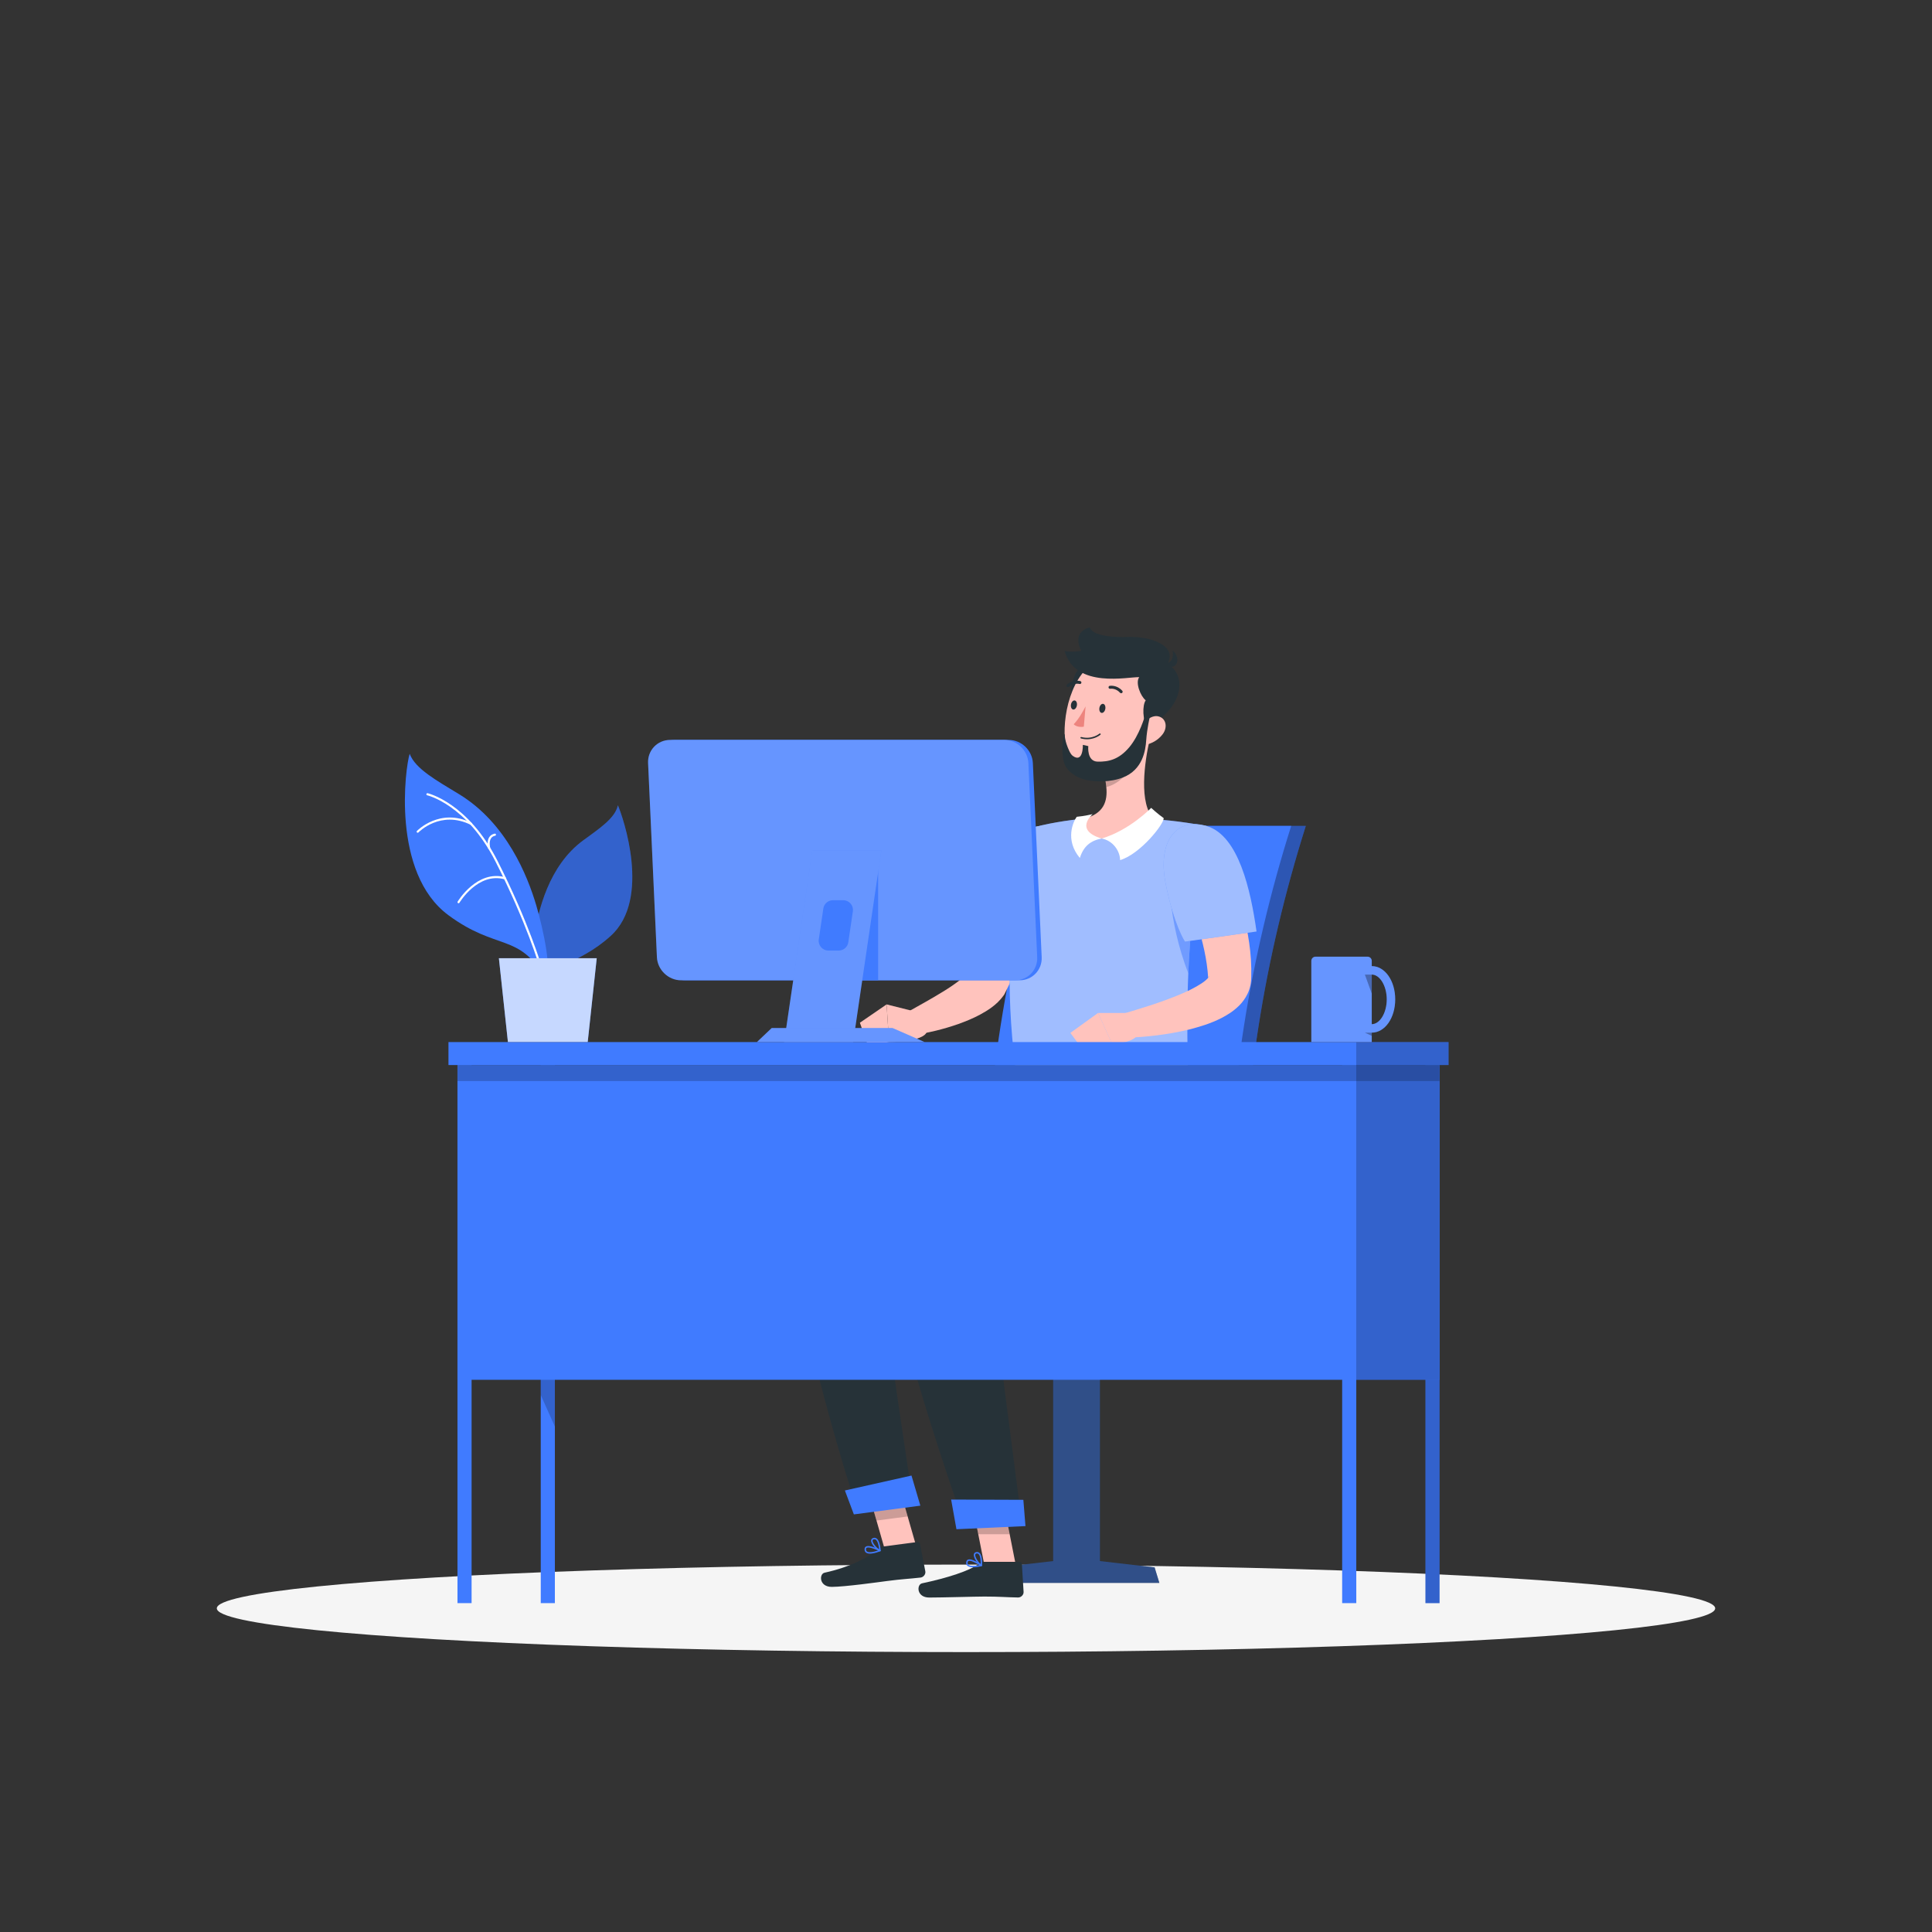 <?xml version="1.0" encoding="utf-8"?>
<!-- Generator: Adobe Illustrator 27.5.0, SVG Export Plug-In . SVG Version: 6.00 Build 0)  -->
<svg version="1.1" xmlns="http://www.w3.org/2000/svg" xmlns:xlink="http://www.w3.org/1999/xlink" x="0px" y="0px"
	 viewBox="0 0 500 500" style="enable-background:new 0 0 500 500;" xml:space="preserve">
<rect x="0" y="0" width="500" height="500" fill="#333333" stroke="none"/>
<g id="Background_Complete">
	<g>
		<!-- <g>
			<rect y="382.398" style="fill:#EBEBEB;" width="500" height="0.25"/>
			<path style="fill:#EBEBEB;" d="M237.014,337.8H43.915c-3.147,0-5.708-2.561-5.708-5.708V60.66c0-3.147,2.561-5.708,5.708-5.708
				h193.099c3.146,0,5.707,2.561,5.707,5.708v271.432C242.721,335.239,240.16,337.8,237.014,337.8z M43.915,55.203
				c-3.01,0-5.458,2.448-5.458,5.458v271.432c0,3.01,2.448,5.458,5.458,5.458h193.099c3.009,0,5.457-2.448,5.457-5.458V60.66
				c0-3.009-2.448-5.458-5.457-5.458H43.915z"/>
			<path style="fill:#EBEBEB;" d="M453.31,337.8H260.212c-3.147,0-5.707-2.561-5.707-5.708V60.66c0-3.147,2.561-5.708,5.707-5.708
				H453.31c3.148,0,5.708,2.561,5.708,5.708v271.432C459.019,335.239,456.458,337.8,453.31,337.8z M260.212,55.203
				c-3.009,0-5.457,2.448-5.457,5.458v271.432c0,3.01,2.448,5.458,5.457,5.458H453.31c3.01,0,5.458-2.448,5.458-5.458V60.66
				c0-3.009-2.448-5.458-5.458-5.458H260.212z"/>
		</g> -->
		<!-- <g>
			<rect x="418.333" y="391.922" style="fill:#EBEBEB;" width="31.568" height="0.25"/>
			<rect x="301.926" y="389.208" style="fill:#EBEBEB;" width="33.408" height="0.25"/>
			<rect x="396.586" y="401.208" style="fill:#EBEBEB;" width="62.433" height="0.25"/>
			<rect x="52.459" y="399.528" style="fill:#EBEBEB;" width="19.235" height="0.25"/>
			<rect x="80.597" y="399.528" style="fill:#EBEBEB;" width="30.292" height="0.25"/>
			<rect x="189.578" y="395.306" style="fill:#EBEBEB;" width="54.556" height="0.25"/>
		</g> -->
	</g>
	<g>
		<!-- <g>
			<g>
				
					<rect x="277.249" y="91.251" transform="matrix(-1 -1.224647e-16 1.224647e-16 -1 702.8809 339.0832)" style="fill:#E6E6E6;" width="148.384" height="156.582"/>
				<path style="fill:#E6E6E6;" d="M261.347,86.183h173.891c0.814,0,1.473,0.66,1.473,1.473l0,0c0,0.813-0.659,1.473-1.473,1.473
					H261.347c-0.814,0-1.473-0.66-1.473-1.473l0,0C259.874,86.843,260.533,86.183,261.347,86.183z"/>
				
					<rect x="270.952" y="91.251" transform="matrix(-1 -1.224647e-16 1.224647e-16 -1 693.6425 339.0832)" style="fill:#F0F0F0;" width="151.738" height="156.582"/>
				
					<rect x="277.249" y="247.832" transform="matrix(-1 -1.224647e-16 1.224647e-16 -1 702.8809 501.5149)" style="fill:#E6E6E6;" width="148.384" height="5.85"/>
				
					<rect x="260.463" y="247.832" transform="matrix(-1 -1.224647e-16 1.224647e-16 -1 672.664 501.5149)" style="fill:#F0F0F0;" width="151.738" height="5.85"/>
				
					<rect x="277.345" y="102.487" transform="matrix(-1.836970e-16 1 -1 -1.836970e-16 516.363 -177.2797)" style="fill:#FAFAFA;" width="138.952" height="134.109"/>
				<polygon style="fill:#FFFFFF;" points="383.432,239.018 331.696,100.065 307.273,100.065 359.009,239.018 				"/>
				<polygon style="fill:#FFFFFF;" points="353.763,239.018 302.027,100.065 292.506,100.065 344.242,239.018 				"/>
				
					<rect x="210.85" y="168.982" transform="matrix(-1.836970e-16 1 -1 -1.836970e-16 449.8683 -110.785)" style="fill:#E6E6E6;" width="138.952" height="1.119"/>
			</g>
			<g style="opacity:0.6;">
				<polygon style="fill:#F0F0F0;" points="314.619,225.181 264.119,225.184 266.988,83.352 317.488,83.349 				"/>
				<polygon style="fill:#E6E6E6;" points="334.292,225.18 294.947,225.183 297.816,83.35 337.16,83.348 				"/>
				<polygon style="fill:#F0F0F0;" points="365.12,225.178 314.619,225.181 317.488,83.349 367.989,83.346 				"/>
				<polygon style="fill:#E6E6E6;" points="384.792,225.177 345.448,225.18 348.317,83.347 387.661,83.345 				"/>
				<polygon style="fill:#F0F0F0;" points="415.621,225.175 365.12,225.178 367.989,83.346 418.489,83.343 				"/>
			</g>
		</g> -->
		<!-- <g>
			<g>
				
					<rect x="77.799" y="83.2" transform="matrix(-1.836970e-16 1 -1 -1.836970e-16 303.8329 -2.4321)" style="fill:#EBEBEB;" width="150.667" height="135"/>
				
					<rect x="145.91" y="150.089" transform="matrix(-1.836970e-16 1 -1 -1.836970e-16 371.9441 -70.5434)" style="fill:#E0E0E0;" width="150.667" height="1.222"/>
				
					<rect x="95.633" y="85.367" transform="matrix(-1 -1.224647e-16 1.224647e-16 -1 306.2654 301.4006)" style="fill:#F5F5F5;" width="115" height="130.667"/>
			</g>
			
				<rect x="157.384" y="175.034" transform="matrix(-1 -1.224647e-16 1.224647e-16 -1 347.1528 395.4007)" style="fill:#FFFFFF;" width="32.385" height="45.333"/>
			<polygon style="fill:#FFFFFF;" points="118.419,224.327 150.804,224.327 153.133,178.993 120.748,178.993 			"/>
			<polygon style="fill:#FFFFFF;" points="90.21,168.188 122.595,168.188 124.924,122.854 92.539,122.854 			"/>
			
				<rect x="190.071" y="92.534" transform="matrix(-0.999 -0.0438 0.0438 -0.999 400.0537 228.7347)" style="fill:#FFFFFF;" width="24.928" height="34.895"/>
			
				<rect x="90.962" y="78.534" transform="matrix(-0.999 -0.0438 0.0438 -0.999 202.5462 196.4038)" style="fill:#FFFFFF;" width="24.928" height="34.895"/>
			
				<rect x="190.071" y="133.253" transform="matrix(0.9999 0.0132 -0.0132 0.9999 2.0078 -2.6616)" style="fill:#FFFFFF;" width="24.928" height="34.895"/>
			
				<rect x="130.972" y="91.738" transform="matrix(-0.9996 0.0289 -0.0289 -0.9996 318.4267 252.8108)" style="fill:#FFFFFF;" width="52.824" height="73.944"/>
		</g> -->
		<!-- <g>
			<g>
				
					<rect x="21.01" y="285.441" transform="matrix(-1.836970e-16 1 -1 -1.836970e-16 403.4084 222.9892)" style="fill:#F0F0F0;" width="138.399" height="55.515"/>
				
					<rect x="69.839" y="243.13" transform="matrix(-1.836970e-16 1 -1 -1.836970e-16 358.0503 177.631)" style="fill:#E6E6E6;" width="40.74" height="49.42"/>
				
					<rect x="69.839" y="287.527" transform="matrix(-1.836970e-16 1 -1 -1.836970e-16 402.4472 222.028)" style="fill:#E6E6E6;" width="40.74" height="49.42"/>
				
					<rect x="69.84" y="331.924" transform="matrix(-1.836970e-16 1 -1 -1.836970e-16 446.8443 266.4251)" style="fill:#E6E6E6;" width="40.74" height="49.42"/>
				
					<rect x="54.849" y="258.121" transform="matrix(-1.836970e-16 1 -1 -1.836970e-16 343.0594 192.6219)" style="fill:#E0E0E0;" width="40.74" height="19.439"/>
				
					<rect x="54.849" y="302.518" transform="matrix(-1.836970e-16 1 -1 -1.836970e-16 387.4564 237.0189)" style="fill:#E0E0E0;" width="40.74" height="19.439"/>
				
					<rect x="54.849" y="346.915" transform="matrix(-1.836970e-16 1 -1 -1.836970e-16 431.8535 281.416)" style="fill:#E0E0E0;" width="40.74" height="19.439"/>
				
					<rect x="56.304" y="305.662" transform="matrix(-1.836970e-16 1 -1 -1.836970e-16 438.7026 187.6951)" style="fill:#F5F5F5;" width="138.399" height="15.074"/>
			</g>
			<g>
				
					<rect x="80.361" y="285.441" transform="matrix(-1.836970e-16 1 -1 -1.836970e-16 462.7592 163.6384)" style="fill:#F0F0F0;" width="138.399" height="55.515"/>
				
					<rect x="129.19" y="243.13" transform="matrix(-1.836970e-16 1 -1 -1.836970e-16 417.4011 118.2803)" style="fill:#E6E6E6;" width="40.74" height="49.42"/>
				
					<rect x="129.19" y="287.527" transform="matrix(-1.836970e-16 1 -1 -1.836970e-16 461.7981 162.6772)" style="fill:#E6E6E6;" width="40.74" height="49.42"/>
				
					<rect x="129.19" y="331.924" transform="matrix(-1.836970e-16 1 -1 -1.836970e-16 506.1951 207.0743)" style="fill:#E6E6E6;" width="40.74" height="49.42"/>
				
					<rect x="114.199" y="258.121" transform="matrix(-1.836970e-16 1 -1 -1.836970e-16 402.4102 133.2711)" style="fill:#E0E0E0;" width="40.74" height="19.439"/>
				
					<rect x="114.199" y="302.518" transform="matrix(-1.836970e-16 1 -1 -1.836970e-16 446.8072 177.6681)" style="fill:#E0E0E0;" width="40.74" height="19.439"/>
				
					<rect x="114.199" y="346.915" transform="matrix(-1.836970e-16 1 -1 -1.836970e-16 491.2043 222.0652)" style="fill:#E0E0E0;" width="40.74" height="19.439"/>
				
					<rect x="115.655" y="305.662" transform="matrix(-1.836970e-16 1 -1 -1.836970e-16 498.0535 128.3442)" style="fill:#F5F5F5;" width="138.399" height="15.074"/>
			</g>
			<path style="fill:#F0F0F0;" d="M106.026,324.603c0,4.421-5.714,8.005-12.762,8.005c-7.048,0-12.762-3.584-12.762-8.005H106.026z"
				/>
			<path style="fill:#F0F0F0;" d="M106.026,318.619c0,4.421-5.714,8.005-12.762,8.005c-7.048,0-12.762-3.584-12.762-8.005H106.026z"
				/>
			<path style="fill:#FAFAFA;" d="M166.997,280.206c0,4.421-7.144,8.005-15.956,8.005c-8.812,0-15.956-3.584-15.956-8.005H166.997z"
				/>
			<path style="fill:#FAFAFA;" d="M166.997,274.222c0,4.421-7.144,8.005-15.956,8.005c-8.812,0-15.956-3.584-15.956-8.005H166.997z"
				/>
			
				<rect x="128.205" y="342.138" transform="matrix(-1 -1.224647e-16 1.224647e-16 -1 296.5379 719.1427)" style="fill:#F0F0F0;" width="40.128" height="34.867"/>
			<rect x="168.333" y="342.138" style="fill:#E0E0E0;" width="5.938" height="34.867"/>
			
				<rect x="68.854" y="253.344" transform="matrix(-1 -1.224647e-16 1.224647e-16 -1 177.8362 541.5546)" style="fill:#F0F0F0;" width="40.128" height="34.867"/>
			<rect x="108.982" y="253.344" style="fill:#E0E0E0;" width="5.938" height="34.867"/>
		</g> -->
		<!-- <g>
			
				<rect x="267.623" y="309.142" transform="matrix(-1 -1.224647e-16 1.224647e-16 -1 543.0319 691.539)" style="fill:#E6E6E6;" width="7.786" height="73.255"/>
			
				<rect x="265.539" y="309.142" transform="matrix(-1 -1.224647e-16 1.224647e-16 -1 535.6646 691.539)" style="fill:#F0F0F0;" width="4.586" height="73.255"/>
			<rect x="264.119" y="309.142" style="fill:#F0F0F0;" width="110.573" height="8.114"/>
			
				<rect x="424.133" y="309.142" transform="matrix(-1 -1.224647e-16 1.224647e-16 -1 856.0523 691.539)" style="fill:#E6E6E6;" width="7.786" height="73.255"/>
			
				<rect x="422.673" y="309.142" transform="matrix(-1 -1.224647e-16 1.224647e-16 -1 849.933 691.539)" style="fill:#F0F0F0;" width="4.586" height="73.255"/>
			<rect x="378.024" y="309.142" style="fill:#E6E6E6;" width="55.287" height="8.114"/>
			
				<rect x="375.355" y="309.142" transform="matrix(-1 -1.224647e-16 1.224647e-16 -1 758.4969 691.539)" style="fill:#E6E6E6;" width="7.786" height="73.255"/>
			
				<rect x="373.272" y="309.142" transform="matrix(-1 -1.224647e-16 1.224647e-16 -1 751.1295 691.539)" style="fill:#F0F0F0;" width="4.586" height="73.255"/>
		</g> -->
	</g>
</g>
<g id="Background_Simple" style="display:none;">
	<g style="display:inline;">
		<g>
			<path style="fill:#407BFF;" d="M57.967,278.185c12.345,14.052,43.191,27.572,62.872,26.229
				c25.131-1.714,28.662-18.796,48.203-24.885c52.767-16.443,94.097,14.422,139.055,38.972
				c99.637,54.409,192.841-30.926,104.414-120.967c-53.154-54.123-178.211-115.892-218.998-19.275
				c-17.629,41.76,4.746,51.053-51.669,46.596C119.582,223.097,2.05,214.539,57.967,278.185z"/>
		</g>
		<path style="opacity:0.9;fill:#FFFFFF;" d="M57.967,278.185c12.345,14.052,43.191,27.572,62.872,26.229
			c25.131-1.714,28.662-18.796,48.203-24.885c52.767-16.443,94.097,14.422,139.055,38.972
			c99.637,54.409,192.841-30.926,104.414-120.967c-53.154-54.123-178.211-115.892-218.998-19.275
			c-17.629,41.76,4.746,51.053-51.669,46.596C119.582,223.097,2.05,214.539,57.967,278.185z"/>
	</g>
</g>
<g id="Shadow_1_">
	<ellipse id="_x3C_Path_x3E__97_" style="fill:#F5F5F5;" cx="250" cy="416.238" rx="193.889" ry="11.323"/>
</g>
<g id="Character_1_">
	<g>
		<g>
			<g>
				<polygon style="fill:#263238;" points="298.811,405.635 284.666,404.003 284.666,322.893 272.551,322.893 272.551,404.003 
					258.407,405.635 257.179,409.657 300.038,409.657 				"/>
				<polygon style="opacity:0.4;fill:#407BFF;" points="298.811,405.635 284.666,404.003 284.666,322.893 272.551,322.893 
					272.551,404.003 258.407,405.635 257.179,409.657 300.038,409.657 				"/>
			</g>
			<g>
				<g>
					<g>
						<path style="fill:#407BFF;" d="M274.95,213.747c20.997,0,41.994,0,62.991,0c-10.797,34.162-16.284,68.963-16.259,103.125
							c-20.997,0-41.994,0-62.991,0C258.666,282.71,264.153,247.909,274.95,213.747z"/>
						<path style="opacity:0.3;" d="M274.95,213.747c20.997,0,41.994,0,62.991,0c-10.797,34.162-16.284,68.963-16.259,103.125
							c-20.997,0-41.994,0-62.991,0C258.666,282.71,264.153,247.909,274.95,213.747z"/>
					</g>
					<path style="fill:#407BFF;" d="M271.168,213.747c20.997,0,41.994,0,62.992,0c-10.797,34.162-16.284,68.963-16.259,103.125
						c-20.997,0-41.994,0-62.991,0C254.885,282.71,260.371,247.909,271.168,213.747z"/>
				</g>
				<g>
					<path style="fill:#407BFF;" d="M307.271,326.548h-89.18l0,0c3.746-8.156,10.565-13.16,17.931-13.16h65.204L307.271,326.548z"/>
					<g>
						<path style="fill:#407BFF;" d="M325.386,326.548h-43.06l0,0c3.746-8.156,10.565-13.16,17.931-13.16h15.239
							C322.864,313.389,326.511,317.644,325.386,326.548L325.386,326.548z"/>
						<path style="opacity:0.3;" d="M325.386,326.548h-43.06l0,0c3.746-8.156,10.565-13.16,17.931-13.16h15.239
							C322.864,313.389,326.511,317.644,325.386,326.548L325.386,326.548z"/>
					</g>
				</g>
			</g>
		</g>
		<g>
			<g>
				<g>
					<polygon style="fill:#FFC3BD;" points="237.446,401.311 229.377,402.371 224.127,384.09 232.196,383.03 					"/>
					<path style="fill:#263238;" d="M228.365,400.262l9.056-1.19c0.329-0.043,0.608,0.153,0.67,0.472l1.38,7.107
						c0.143,0.737-0.462,1.532-1.223,1.619c-3.16,0.36-4.69,0.372-8.673,0.895c-2.45,0.322-10.876,1.499-14.288,1.517
						c-3.338,0.019-3.334-3.356-1.889-3.669c6.477-1.406,11.603-3.988,13.644-6.074C227.41,400.564,227.883,400.325,228.365,400.262
						z"/>
					<g>
						<polygon style="opacity:0.2;" points="232.199,383.035 224.127,384.095 226.837,393.517 234.909,392.457 						"/>
					</g>
					<path style="fill:#263238;" d="M263.924,284.102c0,0-63.259,4.529-60.706,27.702c3.669,33.309,18.04,77.046,18.04,77.046
						l14.676-2.521c0,0-6.184-40.351-9.447-66.305c15.785-6.544,58.58-0.278,63.607-13.906c4.112-11.149,1.889-22.016,1.889-22.016
						H263.924z"/>
					<path style="opacity:0.3;" d="M233.103,303.394c0,0,1.535,6.887,2.588,14.366c-0.044,0.011-0.099,0.011-0.143,0.022
						c-0.548,0.077-1.097,0.165-1.623,0.252c-0.274,0.055-0.559,0.099-0.822,0.154c-0.318,0.055-0.625,0.121-0.932,0.176
						c-1.349,0.274-2.61,0.592-3.761,0.965c-0.296,0.088-0.57,0.186-0.844,0.285c-0.373,0.121-0.735,0.263-1.075,0.406
						c0.373,2.972,1.65,6.909,1.661,10.33C214.077,313.724,225.678,303.394,233.103,303.394z"/>
					<polygon style="fill:#407BFF;" points="238.189,389.664 220.981,391.924 218.657,385.733 235.893,381.873 					"/>
					<path style="fill:#407BFF;" d="M225.692,402.041c0.744-0.098,1.548-0.359,2.11-0.57c0.07-0.026,0.118-0.091,0.122-0.166
						c0.004-0.075-0.036-0.145-0.102-0.179c-0.281-0.145-2.768-1.405-3.701-0.889c-0.217,0.119-0.344,0.323-0.368,0.589
						c-0.04,0.439,0.085,0.772,0.369,0.988C224.485,402.09,225.068,402.123,225.692,402.041z M227.25,401.267
						c-1.404,0.477-2.472,0.572-2.897,0.247c-0.176-0.134-0.249-0.348-0.221-0.654c0.013-0.141,0.068-0.234,0.173-0.291
						C224.807,400.291,226.237,400.794,227.25,401.267z"/>
					<path style="fill:#407BFF;" d="M227.761,401.481c0.029-0.004,0.058-0.015,0.083-0.032c0.053-0.037,0.084-0.099,0.081-0.165
						c-0.005-0.099-0.128-2.441-1.045-3.118c-0.247-0.182-0.527-0.235-0.831-0.158c-0.365,0.093-0.581,0.327-0.607,0.658
						c-0.07,0.904,1.353,2.428,2.218,2.801C227.693,401.482,227.727,401.486,227.761,401.481z M226.23,398.359
						c0.156-0.02,0.296,0.016,0.425,0.112c0.547,0.403,0.787,1.723,0.866,2.491c-0.779-0.5-1.747-1.673-1.7-2.266
						c0.008-0.113,0.053-0.252,0.322-0.32C226.173,398.368,226.202,398.363,226.23,398.359z"/>
				</g>
				<path style="fill:#FFC3BD;" d="M272.681,221.55c-0.706,3.136-1.546,6.056-2.397,9.057c-0.878,2.974-1.817,5.932-2.849,8.867
					c-1.016,2.94-2.133,5.86-3.328,8.761c-1.19,2.906-2.52,5.781-3.949,8.639l-0.254,0.507l-0.105,0.148
					c-1.082,1.526-2.139,2.419-3.154,3.18c-1.018,0.75-1.993,1.325-2.956,1.847c-1.922,1.044-3.82,1.786-5.701,2.473
					c-1.891,0.659-3.773,1.215-5.669,1.682c-1.91,0.46-3.772,0.852-5.772,1.119l-1.853-5.816l4.743-2.667
					c1.572-0.894,3.126-1.785,4.607-2.711c1.488-0.901,2.909-1.869,4.141-2.81c0.612-0.47,1.177-0.953,1.59-1.396
					c0.41-0.431,0.705-0.852,0.647-0.888l-0.359,0.655c1.083-2.661,2.084-5.385,3.054-8.144c0.939-2.774,1.853-5.568,2.723-8.39
					c0.853-2.827,1.702-5.662,2.513-8.512c0.832-2.824,1.596-5.751,2.351-8.499L272.681,221.55z"/>
				<g>
					<path style="fill:#407BFF;" d="M259.46,219.383c-6.611,7.587-10.983,18.202-10.983,18.202l17.282,10.41
						c4.991-6.082,11.216-22.174,11.472-27.605C277.624,212.049,266.583,211.208,259.46,219.383z"/>
					<path style="opacity:0.5;fill:#FFFFFF;" d="M259.46,219.383c-6.611,7.587-10.983,18.202-10.983,18.202l17.282,10.41
						c4.991-6.082,11.216-22.174,11.472-27.605C277.624,212.049,266.583,211.208,259.46,219.383z"/>
				</g>
				<path style="opacity:0.5;fill:#407BFF;" d="M265.55,227.123c-3.772,3.169-6.448,9.76-7.622,16.153l7.83,4.716
					c2.467-3.005,5.242-8.455,7.446-13.873C271.439,228.746,268.884,224.316,265.55,227.123z"/>
				<g>
					<polygon style="fill:#FFC3BD;" points="263.106,406.177 254.976,406.177 251.252,387.349 259.382,387.349 					"/>
					<path style="fill:#263238;" d="M254.724,404.2l9.134,0c0.332,0,0.583,0.231,0.603,0.555l0.443,7.227
						c0.046,0.749-0.657,1.459-1.423,1.446c-3.18-0.055-4.699-0.242-8.716-0.242c-2.471,0-10.854,0.257-14.266,0.257
						c-3.338,0-3.315-3.374-1.869-3.68c6.485-1.37,12.398-3.26,14.694-5.063C253.737,404.375,254.237,404.2,254.724,404.2z"/>
					<g>
						<polygon style="opacity:0.2;" points="259.385,387.354 251.251,387.354 253.175,397.059 261.308,397.059 						"/>
					</g>
					<path style="fill:#263238;" d="M279.852,284.102c0,0-53.605,4.527-52.286,27.804c1.444,25.49,22.08,82.81,22.08,82.81h14.891
						c0,0-6.733-51.861-9.995-77.814c15.108,0,46.454,2.845,51.481-10.784c4.112-11.149,1.432-21.601,1.432-21.601L279.852,284.102z
						"/>
					<polygon style="fill:#407BFF;" points="265.389,394.953 247.527,395.763 246.152,388.086 264.842,388.154 					"/>
					<path style="fill:#407BFF;" d="M251.842,405.616c0.751,0,1.582-0.155,2.167-0.291c0.073-0.017,0.129-0.075,0.143-0.148
						c0.014-0.074-0.017-0.148-0.078-0.191c-0.26-0.181-2.561-1.754-3.554-1.364c-0.23,0.09-0.383,0.275-0.441,0.537
						c-0.096,0.43-0.017,0.776,0.237,1.028C250.639,405.507,251.212,405.616,251.842,405.616z M253.487,405.051
						c-1.454,0.29-2.525,0.245-2.905-0.133c-0.157-0.156-0.201-0.377-0.134-0.677c0.031-0.138,0.098-0.223,0.209-0.266
						C251.192,403.765,252.544,404.45,253.487,405.051z"/>
					<path style="fill:#407BFF;" d="M253.965,405.33c0.029,0,0.059-0.007,0.087-0.021c0.058-0.03,0.096-0.087,0.102-0.153
						c0.008-0.099,0.191-2.438-0.63-3.228c-0.221-0.213-0.492-0.302-0.803-0.264c-0.374,0.045-0.618,0.249-0.687,0.573
						c-0.188,0.887,1.025,2.584,1.835,3.066C253.899,405.322,253.932,405.33,253.965,405.33z M252.854,402.035
						c0.157,0,0.291,0.055,0.407,0.167c0.49,0.471,0.556,1.811,0.534,2.583c-0.707-0.597-1.514-1.886-1.391-2.468
						c0.023-0.111,0.086-0.242,0.361-0.276C252.797,402.036,252.826,402.035,252.854,402.035z"/>
				</g>
				<path style="fill:#FFC3BD;" d="M238.538,262.218l-9.087-2.279l0.636,9.72c0,0,8.981,0.024,9.768-2.647L238.538,262.218z"/>
				<polygon style="fill:#FFC3BD;" points="222.539,264.681 224.682,270.781 230.087,269.66 229.451,259.939 				"/>
				<g>
					<path style="fill:#407BFF;" d="M263.973,284.518h43.482c0.307-3.882-0.592-16.515,0.077-32.603
						c0.45-10.802,1.612-23.161,4.321-35.465c0.198-0.878,0.395-1.744,0.603-2.621c0,0-2.204-0.45-5.362-0.91
						c-2.621-0.384-5.911-0.779-9.135-0.932c-5.549-0.263-13.587-0.438-18.478,0c-2.84,0.264-5.615,0.735-7.83,1.163
						c-2.829,0.57-4.496,1.058-4.496,1.058S256.439,238.799,263.973,284.518z"/>
					<path style="opacity:0.5;fill:#FFFFFF;" d="M263.973,284.518h43.482c0.307-3.882-0.592-16.515,0.077-32.603
						c0.45-10.802,1.612-23.161,4.321-35.465c0.198-0.878,0.395-1.744,0.603-2.621c0,0-2.204-0.45-5.362-0.91
						c-2.621-0.384-5.911-0.779-9.135-0.932c-5.549-0.263-13.587-0.438-18.478,0c-2.84,0.264-5.615,0.735-7.83,1.163
						c-2.829,0.57-4.496,1.058-4.496,1.058S256.439,238.799,263.973,284.518z"/>
				</g>
				<path style="opacity:0.5;fill:#407BFF;" d="M307.531,251.918c0.45-10.802,1.612-23.161,4.321-35.465
					c-2.906-0.252-7.874,0.033-8.696,4.727C302.267,226.224,302.205,238.006,307.531,251.918z"/>
				<path style="fill:#FFC3BD;" d="M315.222,219.456c0.413,0.771,0.706,1.353,1.036,2.021c0.319,0.648,0.609,1.301,0.901,1.951
					c0.579,1.303,1.129,2.613,1.652,3.935c1.031,2.648,1.941,5.351,2.69,8.123c0.76,2.768,1.373,5.603,1.784,8.509
					c0.422,2.906,0.627,5.888,0.528,8.939l-0.007,0.285l-0.031,0.566c-0.022,0.404-0.091,0.798-0.165,1.192
					c-0.162,0.777-0.414,1.517-0.723,2.165c-0.62,1.31-1.407,2.307-2.185,3.091c-1.569,1.549-3.102,2.453-4.568,3.22
					c-2.935,1.502-5.751,2.3-8.535,3.017c-2.79,0.667-5.546,1.145-8.304,1.486c-2.772,0.333-5.474,0.561-8.316,0.6l-0.822-6.049
					c4.942-1.46,10.017-3.006,14.616-4.892c2.292-0.921,4.508-2.003,6.223-3.139c0.845-0.557,1.54-1.183,1.805-1.583
					c0.127-0.194,0.13-0.295,0.056-0.205c-0.031,0.042-0.087,0.139-0.121,0.261c-0.026,0.063-0.029,0.129-0.048,0.199
					c-0.007,0.018-0.006,0.108-0.009,0.066l-0.015-0.216c-0.268-4.589-1.391-9.361-2.878-14.063
					c-0.761-2.35-1.603-4.697-2.531-7.016c-0.456-1.162-0.937-2.316-1.439-3.454l-0.765-1.69l-0.731-1.573L315.222,219.456z"/>
				<g>
					<path style="fill:#407BFF;" d="M312.455,213.829c-7.915-2.5-12.981,3.829-10.791,14.805c2.19,10.976,5.006,15.059,5.006,15.059
						l18.52-2.621C323.667,230.312,320.56,216.389,312.455,213.829z"/>
					<path style="opacity:0.5;fill:#FFFFFF;" d="M312.455,213.829c-7.915-2.5-12.981,3.829-10.791,14.805
						c2.19,10.976,5.006,15.059,5.006,15.059l18.52-2.621C323.667,230.312,320.56,216.389,312.455,213.829z"/>
				</g>
				<path style="fill:#FFC3BD;" d="M297.563,191.26l-4.946,4.102l-6.733,5.592c0.197,0.91,0.351,1.832,0.428,2.72
					c0.362,3.651-0.581,6.975-5.955,8.246c0,0-5.282,4.939,5.286,5.088c10.569,0.148,13.027-4.978,13.027-4.978
					C294.646,208.061,296.192,197.215,297.563,191.26z"/>
				<g>
					<path style="fill:#FFFFFF;" d="M297.924,209.071c0,0-5.529,5.773-12.809,7.94c2.81,0.508,4.722,3.09,4.767,5.585
						c5.229-1.554,11.436-9.417,11.27-10.877C299.57,210.624,297.924,209.071,297.924,209.071z"/>
				</g>
				<g>
					<path style="fill:#FFFFFF;" d="M282.773,210.698c0,0-4.938,4.146,2.342,6.313c-2.81,0.508-4.691,1.953-5.651,5.037
						c-3.949-4.706-1.68-9.477-0.809-10.661C280.573,211.226,282.773,210.698,282.773,210.698z"/>
				</g>
				<path style="opacity:0.2;" d="M285.884,200.954c0.198,0.91,0.351,1.832,0.428,2.72c2.511-0.505,5.867-3.181,6.218-5.747
					c0.132-0.965,0.154-1.897,0.088-2.566L285.884,200.954z"/>
				<path style="fill:#263238;" d="M279.434,172.994c-3.327,2.741-2.72,13.382,0.462,12.404
					C283.078,184.42,284.909,168.484,279.434,172.994z"/>
				<path style="fill:#FFC3BD;" d="M299.602,182.695c-1.719,7.906-2.323,12.606-6.993,16.214
					c-7.024,5.427-16.333,0.606-17.015-7.571c-0.614-7.36,2.301-19.052,10.618-21.291
					C294.406,167.842,301.322,174.789,299.602,182.695z"/>
				<path style="fill:#263238;" d="M296.966,188.119c-1.279-1.575-1.371-5.596-0.457-6.875c-1.371-1.097-2.737-4.613-1.675-5.985
					c-2.683-0.183-16.552,3.152-19.319-6.81c1.437,0.457,4.348,0,4.348,0s-2.82-4.691,2.176-6.092
					c0.731,2.376,6.762,2.616,9.748,2.498c6.136-0.244,13.125,2.309,10.296,7.067C306.593,173.872,307.324,182.566,296.966,188.119z
					"/>
				<path style="fill:#263238;" d="M301.018,171.602c0,0,3.061,0.64,2.467-3.267C305.976,170.483,304.376,174.39,301.018,171.602z"
					/>
				<path style="fill:#FFC3BD;" d="M300.889,190.025c-1.16,1.523-2.856,2.427-4.342,2.689c-2.235,0.394-2.914-1.662-1.926-3.659
					c0.889-1.797,3.124-4.167,5.191-3.655C301.848,185.906,302.216,188.284,300.889,190.025z"/>
				<path style="fill:#263238;" d="M296.281,185.33c0,0-1.371,4.916-4.036,8.068c-2.665,3.153-5.294,3.771-8.164,3.716
					c-2.87-0.054-2.432-4.021-2.432-4.021l-1.407-0.32c0,0,0.146,4.883-2.649,2.818c-0.61-0.451-1.19-1.89-1.571-3.019
					c-0.292-0.866-0.46-1.765-0.506-2.678l0,0c-0.679,1.076-0.93,5.861,0.112,8.141c0.731,1.599,2.691,2.976,4.478,3.541
					c2.985,0.944,7.324,0.898,10.513-0.364c5.106-2.021,5.845-6.919,6.028-9.721c0.183-2.801,0.96-6.163,0.96-6.163H296.281z"/>
				<path style="fill:#263238;" d="M286.062,183.418c-0.1,0.648-0.526,1.133-0.952,1.083c-0.426-0.051-0.69-0.617-0.59-1.266
					c0.1-0.649,0.526-1.133,0.952-1.083C285.898,182.203,286.162,182.77,286.062,183.418z"/>
				<path style="fill:#263238;" d="M278.702,182.543c-0.1,0.648-0.526,1.133-0.952,1.082c-0.426-0.051-0.69-0.617-0.59-1.266
					c0.1-0.648,0.526-1.133,0.952-1.083C278.538,181.328,278.802,181.895,278.702,182.543z"/>
				<path style="fill:#ED847E;" d="M280.945,182.804c0,0-1.545,3.146-3.074,4.624c0.907,0.97,2.621,0.636,2.621,0.636
					L280.945,182.804z"/>
				<path style="fill:#263238;" d="M280.503,191.264c2.559,0.353,4.21-1.046,4.285-1.111c0.08-0.069,0.089-0.191,0.02-0.271
					c-0.069-0.081-0.191-0.089-0.271-0.02c-0.019,0.016-1.897,1.611-4.685,0.88c-0.104-0.028-0.208,0.035-0.235,0.138
					c-0.027,0.103,0.035,0.208,0.138,0.235C280.011,191.182,280.261,191.231,280.503,191.264z"/>
				<path style="fill:#263238;" d="M290.24,179.401c0.062-0.014,0.12-0.043,0.171-0.088c0.159-0.141,0.173-0.385,0.032-0.544
					c-1.399-1.573-3.163-1.287-3.237-1.274c-0.201,0.015-0.35,0.235-0.314,0.445c0.036,0.21,0.235,0.35,0.444,0.314
					c0.073-0.011,1.432-0.209,2.53,1.027C289.964,179.389,290.108,179.43,290.24,179.401z"/>
				<path style="fill:#263238;" d="M276.277,177.825c0.118,0.034,0.251,0.011,0.353-0.074c1.347-1.12,2.731-0.749,2.745-0.746
					c0.205,0.058,0.418-0.062,0.475-0.267c0.057-0.204-0.061-0.416-0.265-0.474c0,0-0.002,0-0.002-0.001
					c-0.073-0.02-1.791-0.48-3.445,0.895c-0.164,0.136-0.186,0.379-0.05,0.542C276.139,177.763,276.206,177.804,276.277,177.825z"/>
				<path style="fill:#FFC3BD;" d="M291.676,262.159l-7.502-0.005l3.633,7.999c0,0,7.388-0.109,7.015-3.914L291.676,262.159z"/>
				<polygon style="fill:#FFC3BD;" points="277.013,267.312 280.858,272.505 287.807,270.153 284.173,262.154 				"/>
			</g>
		</g>
	</g>
</g>
<g id="Desk">
	<g>
		<g>
			
				<rect x="347.351" y="275.632" transform="matrix(-1 -1.224647e-16 1.224647e-16 -1 698.355 690.52)" style="fill:#407BFF;" width="3.653" height="139.257"/>
			<g>
				
					<rect x="368.905" y="275.632" transform="matrix(-1 -1.224647e-16 1.224647e-16 -1 741.462 690.52)" style="fill:#407BFF;" width="3.653" height="139.257"/>
				
					<rect x="368.905" y="275.632" transform="matrix(-1 -1.224647e-16 1.224647e-16 -1 741.462 690.52)" style="opacity:0.2;" width="3.653" height="139.257"/>
			</g>
			<g>
				
					<rect x="139.948" y="275.632" transform="matrix(-1 -1.224647e-16 1.224647e-16 -1 283.549 690.52)" style="fill:#407BFF;" width="3.653" height="139.257"/>
				<polygon style="opacity:0.2;" points="139.948,275.632 143.601,275.632 143.601,369.196 139.948,361.032 				"/>
			</g>
			
				<rect x="118.395" y="275.632" transform="matrix(-1 -1.224647e-16 1.224647e-16 -1 240.442 690.52)" style="fill:#407BFF;" width="3.653" height="139.257"/>
		</g>
		<g>
			
				<rect x="118.395" y="275.632" transform="matrix(-1 -1.224647e-16 1.224647e-16 -1 469.399 632.723)" style="fill:#407BFF;" width="232.609" height="81.459"/>
			
				<rect x="116.063" y="269.686" transform="matrix(-1 -1.224647e-16 1.224647e-16 -1 467.067 545.318)" style="fill:#407BFF;" width="234.941" height="5.945"/>
			<g>
				<rect x="351.004" y="275.632" style="fill:#407BFF;" width="21.553" height="81.459"/>
				<rect x="351.004" y="275.632" style="opacity:0.2;" width="21.553" height="81.459"/>
			</g>
			<g>
				<rect x="351.004" y="269.686" style="fill:#407BFF;" width="23.885" height="5.945"/>
				<rect x="351.004" y="269.686" style="opacity:0.2;" width="23.885" height="5.945"/>
			</g>
			
				<rect x="118.395" y="275.632" transform="matrix(-1 -1.224647e-16 1.224647e-16 -1 490.952 555.406)" style="opacity:0.2;" width="254.163" height="4.143"/>
		</g>
		<g>
			<g>
				<path style="fill:#407BFF;" d="M263.877,253.699h-86.449c-3.291,0-6.106-2.693-6.256-5.984l-2.285-50.239
					c-0.15-3.291,2.42-5.984,5.711-5.984h86.449c3.291,0,6.106,2.693,6.256,5.984l2.285,50.239
					C269.738,251.007,267.168,253.699,263.877,253.699z"/>
				<g>
					<path style="fill:#407BFF;" d="M262.716,253.699h-86.449c-3.291,0-6.106-2.693-6.256-5.984l-2.285-50.239
						c-0.15-3.291,2.42-5.984,5.711-5.984h86.449c3.291,0,6.106,2.693,6.256,5.984l2.285,50.239
						C268.577,251.007,266.007,253.699,262.716,253.699z"/>
					<path style="opacity:0.2;fill:#FFFFFF;" d="M262.716,253.699h-86.449c-3.291,0-6.106-2.693-6.256-5.984l-2.285-50.239
						c-0.15-3.291,2.42-5.984,5.711-5.984h86.449c3.291,0,6.106,2.693,6.256,5.984l2.285,50.239
						C268.577,251.007,266.007,253.699,262.716,253.699z"/>
				</g>
				<rect x="210.75" y="223.342" style="fill:#407BFF;" width="16.511" height="30.357"/>
				<g>
					<path style="fill:#407BFF;" d="M210.23,220.1l-7.29,49.57h17.86l7.29-49.57H210.23z M220.72,235.85l-1.18,8.01
						c-0.18,1.23-1.23,2.14-2.47,2.14h-2.69c-1.53,0-2.7-1.36-2.48-2.87l1.18-8.01c0.18-1.23,1.23-2.14,2.47-2.14h2.69
						C219.77,232.98,220.94,234.34,220.72,235.85z"/>
					<path style="opacity:0.2;fill:#FFFFFF;" d="M210.23,220.1l-7.29,49.57h17.86l7.29-49.57H210.23z M220.72,235.85l-1.18,8.01
						c-0.18,1.23-1.23,2.14-2.47,2.14h-2.69c-1.53,0-2.7-1.36-2.48-2.87l1.18-8.01c0.18-1.23,1.23-2.14,2.47-2.14h2.69
						C219.77,232.98,220.94,234.34,220.72,235.85z"/>
				</g>
				<g>
					<polygon style="fill:#407BFF;" points="230.978,266.051 199.723,266.051 195.885,269.686 239.294,269.686 					"/>
					<polygon style="opacity:0.2;fill:#FFFFFF;" points="230.978,266.051 199.723,266.051 195.885,269.686 239.294,269.686 					"/>
				</g>
			</g>
			<g>
				<g>
					<g>
						<path style="fill:#407BFF;" d="M138.661,258.567c-1.765-0.966-1.161-10.618-0.387-16.119
							c0.936-6.651,3.74-18.422,12.633-24.941c4.239-3.108,8.292-5.751,9.002-9.101c1.299,2.974,8.694,24.247-1.85,33.793
							C149.141,250.272,142.534,248.471,138.661,258.567z"/>
					</g>
					<g style="opacity:0.2;">
						<path d="M138.661,258.567c-1.765-0.966-1.161-10.618-0.387-16.119c0.936-6.651,3.74-18.422,12.633-24.941
							c4.239-3.108,8.292-5.751,9.002-9.101c1.299,2.974,8.694,24.247-1.85,33.793C149.141,250.272,142.534,248.471,138.661,258.567
							z"/>
					</g>
				</g>
				<g>
					<path style="fill:#407BFF;" d="M140.976,253.109c2.056-1.146-0.294-12.356-2.173-18.74
						c-2.273-7.718-7.734-21.361-19.975-28.821c-5.835-3.556-11.359-6.574-12.803-10.459c-1.14,3.473-4.792,30.805,10.021,41.761
						C128.575,246.115,134.448,241.425,140.976,253.109z"/>
					<path style="fill:#FFFFFF;" d="M139.948,250.606c-0.119,0-0.229-0.078-0.264-0.199c-0.032-0.113-3.352-11.523-11.434-27.413
						c-7.506-14.757-17.586-17.152-17.688-17.174c-0.147-0.033-0.24-0.179-0.208-0.327c0.032-0.148,0.174-0.241,0.327-0.208
						c0.103,0.023,10.425,2.456,18.057,17.461c8.107,15.941,11.439,27.396,11.473,27.51c0.042,0.146-0.042,0.297-0.188,0.339
						C139.999,250.603,139.974,250.606,139.948,250.606z"/>
					<path style="fill:#FFFFFF;" d="M108.101,215.514c-0.067,0-0.136-0.025-0.188-0.075c-0.109-0.104-0.114-0.277-0.011-0.388
						c0.059-0.062,5.938-6.133,14.148-2.094c0.136,0.067,0.191,0.231,0.125,0.367c-0.067,0.136-0.231,0.191-0.367,0.125
						c-7.84-3.858-13.452,1.92-13.508,1.979C108.246,215.485,108.173,215.514,108.101,215.514z"/>
					<path style="fill:#FFFFFF;" d="M118.671,233.76c-0.048,0-0.096-0.012-0.14-0.038c-0.13-0.077-0.174-0.245-0.097-0.375
						c0.049-0.084,5.023-8.341,12.323-6.313c0.146,0.041,0.232,0.191,0.191,0.337c-0.041,0.146-0.195,0.231-0.338,0.191
						c-6.907-1.912-11.657,5.983-11.704,6.063C118.855,233.712,118.765,233.76,118.671,233.76z"/>
					<path style="fill:#FFFFFF;" d="M126.598,219.744c-0.121,0-0.233-0.081-0.265-0.204c-0.019-0.069-0.445-1.711,0.257-2.839
						c0.313-0.505,0.799-0.826,1.441-0.954c0.157-0.029,0.294,0.067,0.322,0.215c0.03,0.148-0.066,0.293-0.215,0.323
						c-0.493,0.099-0.848,0.329-1.081,0.704c-0.577,0.925-0.198,2.395-0.194,2.41c0.039,0.146-0.048,0.296-0.194,0.335
						C126.645,219.741,126.621,219.744,126.598,219.744z"/>
				</g>
				<g>
					<polygon style="fill:#407BFF;" points="154.432,247.993 129.116,247.993 131.448,269.66 152.101,269.66 					"/>
					<polygon style="opacity:0.7;fill:#FFFFFF;" points="154.432,247.993 129.116,247.993 131.448,269.66 152.101,269.66 					"/>
				</g>
			</g>
			<g>
				<g>
					<path style="fill:#407BFF;" d="M355.01,250.026v-1.348c0-0.601-0.487-1.088-1.088-1.088h-13.464
						c-0.601,0-1.088,0.487-1.088,1.088v21.008h15.64v-2.436c3.405,0,6.071-3.783,6.071-8.612
						C361.081,253.809,358.414,250.026,355.01,250.026z M355.01,265.057V252.22c2.102,0,3.878,2.939,3.878,6.419
						C358.888,262.117,357.112,265.057,355.01,265.057z"/>
					<path style="opacity:0.2;fill:#FFFFFF;" d="M355.01,250.026v-1.348c0-0.601-0.487-1.088-1.088-1.088h-13.464
						c-0.601,0-1.088,0.487-1.088,1.088v21.008h15.64v-2.436c3.405,0,6.071-3.783,6.071-8.612
						C361.081,253.809,358.414,250.026,355.01,250.026z M355.01,265.057V252.22c2.102,0,3.878,2.939,3.878,6.419
						C358.888,262.117,357.112,265.057,355.01,265.057z"/>
				</g>
				<polygon style="opacity:0.3;" points="355.01,252.22 353.23,252.22 355.01,257.155 				"/>
				<polygon style="opacity:0.3;" points="355.01,267.25 353.23,267.25 355.01,268.075 				"/>
			</g>
		</g>
	</g>
</g>
</svg>
